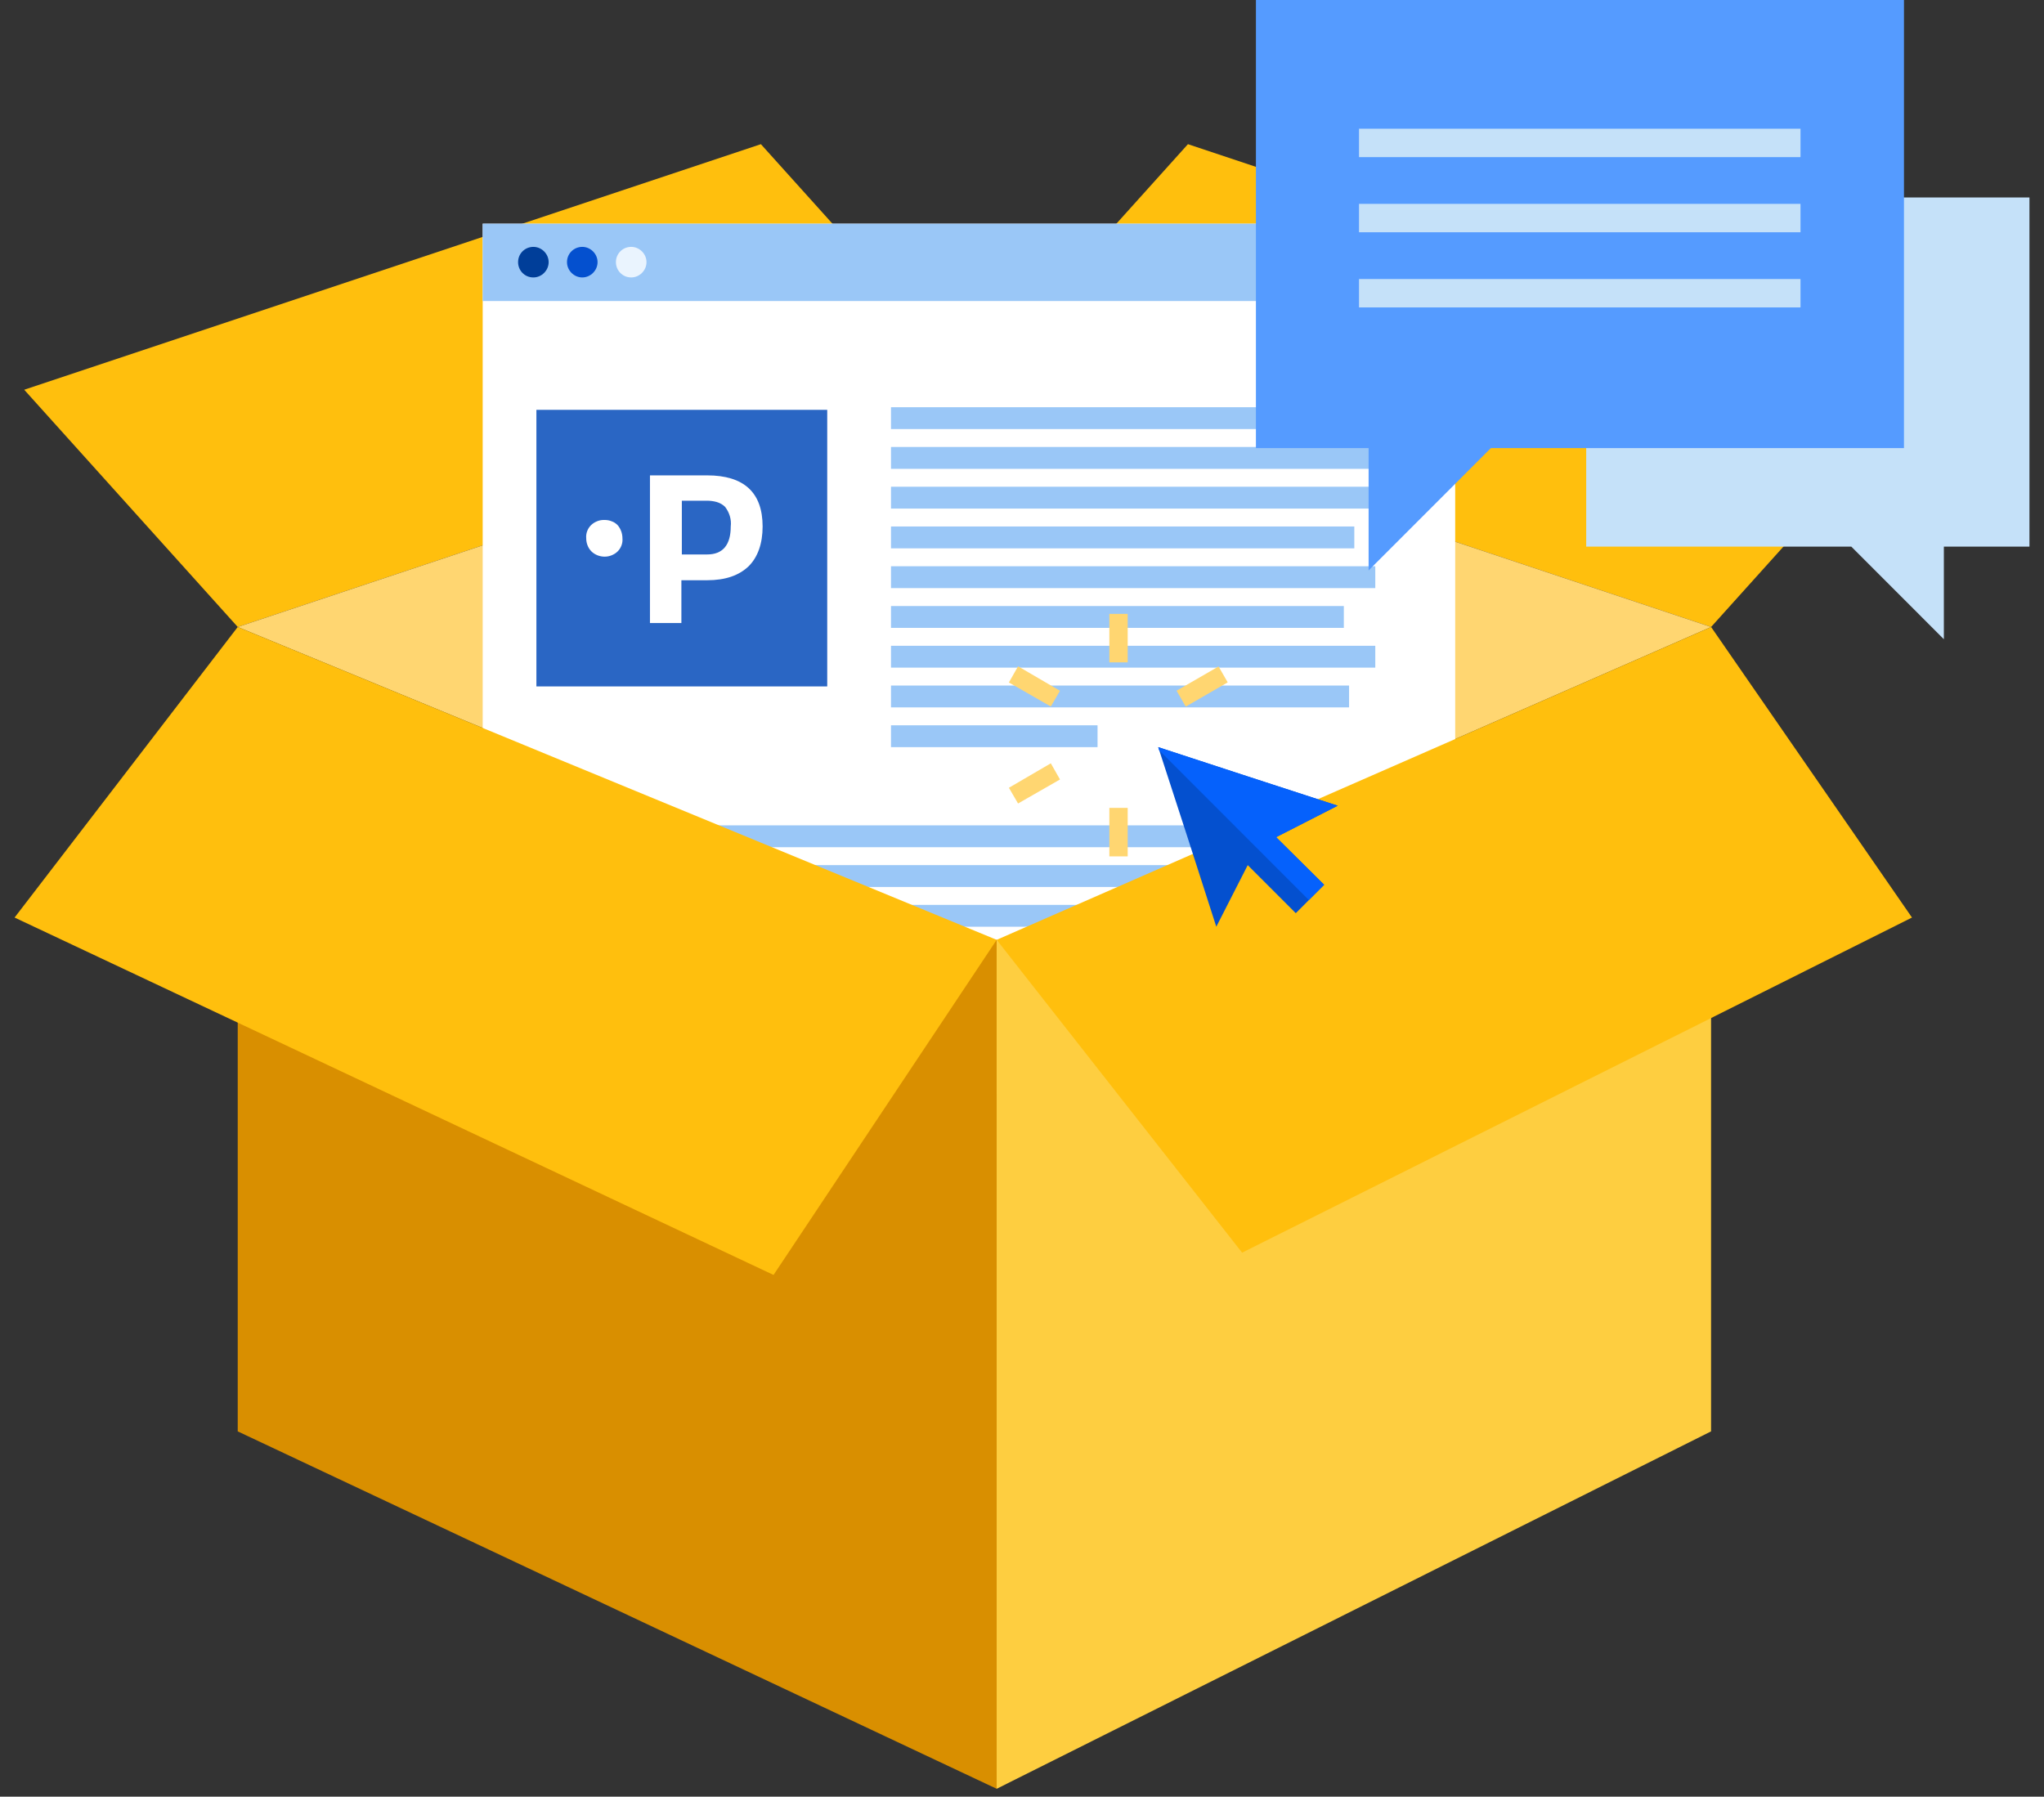 <svg width="124" height="109" viewBox="0 0 124 109" fill="none" xmlns="http://www.w3.org/2000/svg">
<rect x="0" y="0" width="124" height="109" fill="#333333" stroke="none"/>
<g clip-path="url(#clip0_4477_204902)">
<path d="M59.114 23.141L46.16 8.747L1.469 23.645L14.423 38.038" fill="#FFBF0D"/>
<path d="M59.113 23.141L72.067 8.747L116.758 23.645L103.804 38.038L59.113 23.141ZM59.113 23.141L14.422 38.038L59.113 23.141Z" fill="#FFBF0D"/>
<path d="M60.464 57.019L14.422 38.039L59.113 23.142L103.804 38.039L60.464 57.019Z" fill="#FFD671"/>
<path d="M88.28 13.571H29.283V66.375H88.28V13.571Z" fill="white"/>
<path d="M88.28 13.571H29.283V18.263H88.28V13.571Z" fill="#9AC7F7"/>
<path d="M33.284 15.904C33.284 16.408 32.86 16.832 32.357 16.832C31.827 16.832 31.43 16.408 31.43 15.904C31.43 15.374 31.854 14.977 32.357 14.977C32.86 14.977 33.284 15.401 33.284 15.904Z" fill="#003E99"/>
<path d="M36.251 15.904C36.251 16.408 35.827 16.832 35.324 16.832C34.82 16.832 34.397 16.408 34.397 15.904C34.397 15.374 34.82 14.977 35.324 14.977C35.827 14.977 36.251 15.401 36.251 15.904Z" fill="#0450CF"/>
<path d="M39.22 15.904C39.22 16.408 38.796 16.832 38.292 16.832C37.763 16.832 37.365 16.408 37.365 15.904C37.365 15.374 37.789 14.977 38.292 14.977C38.796 14.977 39.22 15.401 39.22 15.904Z" fill="#EAF4FE"/>
<path d="M81.525 50.073H31.959V51.399H81.525V50.073Z" fill="#9AC7F7"/>
<path d="M83.432 52.485H31.959V53.811H83.432V52.485Z" fill="#9AC7F7"/>
<path d="M68.782 54.898H31.959V56.223H68.782V54.898Z" fill="#9AC7F7"/>
<path d="M82.478 24.705H54.053V26.03H82.478V24.705Z" fill="#9AC7F7"/>
<path d="M83.432 27.117H54.053V28.443H83.432V27.117Z" fill="#9AC7F7"/>
<path d="M83.432 29.529H54.053V30.855H83.432V29.529Z" fill="#9AC7F7"/>
<path d="M82.16 31.941H54.053V33.267H82.16V31.941Z" fill="#9AC7F7"/>
<path d="M83.432 34.353H54.053V35.679H83.432V34.353Z" fill="#9AC7F7"/>
<path d="M81.524 36.767H54.053V38.092H81.524V36.767Z" fill="#9AC7F7"/>
<path d="M83.432 39.179H54.053V40.504H83.432V39.179Z" fill="#9AC7F7"/>
<path d="M81.842 41.591H54.053V42.916H81.842V41.591Z" fill="#9AC7F7"/>
<path d="M66.583 44.003H54.053V45.328H66.583V44.003Z" fill="#9AC7F7"/>
<path d="M50.184 24.864H32.541V41.644H50.184V24.864Z" fill="#2A66C4"/>
<path d="M36.649 31.544C36.49 31.544 36.357 31.57 36.225 31.623C36.092 31.677 35.96 31.756 35.854 31.862C35.642 32.074 35.536 32.366 35.563 32.657C35.563 32.949 35.669 33.24 35.88 33.453C35.986 33.559 36.119 33.638 36.251 33.691C36.384 33.744 36.543 33.771 36.675 33.771C36.834 33.771 36.967 33.744 37.099 33.691C37.232 33.638 37.364 33.559 37.47 33.453C37.682 33.24 37.788 32.949 37.761 32.657C37.761 32.366 37.655 32.074 37.47 31.862C37.364 31.756 37.258 31.677 37.099 31.623C36.967 31.57 36.834 31.544 36.649 31.544Z" fill="white"/>
<path d="M42.9 35.202H41.337V37.8H39.43V28.84H42.9C45.125 28.84 46.264 29.874 46.264 31.941C46.264 32.975 45.973 33.797 45.417 34.353C44.834 34.91 44.013 35.202 42.9 35.202ZM41.364 33.638H42.9C43.854 33.638 44.331 33.055 44.331 31.941C44.384 31.517 44.251 31.093 43.986 30.748C43.854 30.616 43.668 30.51 43.483 30.457C43.297 30.404 43.086 30.377 42.9 30.377H41.364V33.638Z" fill="white"/>
<path d="M14.422 56.858V86.839L60.464 108.522V57.017L14.422 56.858Z" fill="#D98F00"/>
<path d="M60.463 57.018V108.523L103.803 86.839V56.594L60.463 57.018Z" fill="#FECE40"/>
<path d="M60.464 57.018L46.927 77.349L0.885 55.666L14.422 38.038" fill="#FFBF0D"/>
<path d="M103.805 38.038L115.991 55.666L75.353 75.997L60.465 57.018" fill="#FFBF0D"/>
<path d="M96.228 11.981H123.117V33.161H117.925V38.781L112.309 33.161H96.228V11.981Z" fill="#C5E1F9"/>
<path d="M115.505 -0.754H76.191V27.185H115.505V-0.754Z" fill="#559BFF"/>
<path d="M83.027 34.608V22.069H95.558L83.027 34.608Z" fill="#559BFF"/>
<path d="M109.228 7.809H82.445V9.532H109.228V7.809Z" fill="#C5E1F9"/>
<path d="M109.228 12.368H82.445V14.091H109.228V12.368Z" fill="#C5E1F9"/>
<path d="M109.228 16.928H82.445V18.651H109.228V16.928Z" fill="#C5E1F9"/>
<path d="M68.412 37.243H67.299V40.185H68.412V37.243Z" fill="#FFD671"/>
<path d="M63.748 42.863L61.205 41.405L61.761 40.424L64.305 41.908L63.748 42.863Z" fill="#FFD671"/>
<path d="M61.761 48.747L61.205 47.793L63.748 46.309L64.305 47.289L61.761 48.747Z" fill="#FFD671"/>
<path d="M68.412 49.013H67.299V51.955H68.412V49.013Z" fill="#FFD671"/>
<path d="M71.951 46.322L71.394 47.286L73.941 48.758L74.497 47.794L71.951 46.322Z" fill="#C5E1F9"/>
<path d="M73.924 40.433L71.377 41.904L71.933 42.869L74.48 41.398L73.924 40.433Z" fill="#FFD671"/>
<path d="M81.152 48.88L75.694 47.104L70.264 45.328L72.039 50.789L73.787 56.223L75.694 52.485L78.609 55.401L80.33 53.678L77.416 50.789L81.152 48.88Z" fill="#0450CF"/>
<path d="M75.694 47.104L70.264 45.328L70.317 45.514L79.403 54.606L80.33 53.678L77.416 50.789L81.152 48.88L75.694 47.104Z" fill="#0561FC"/>
</g>
<defs>
<clipPath id="clip0_4477_204902">
<rect width="122.232" height="108.523" fill="white" transform="translate(0.885)"/>
</clipPath>
</defs>
</svg>
